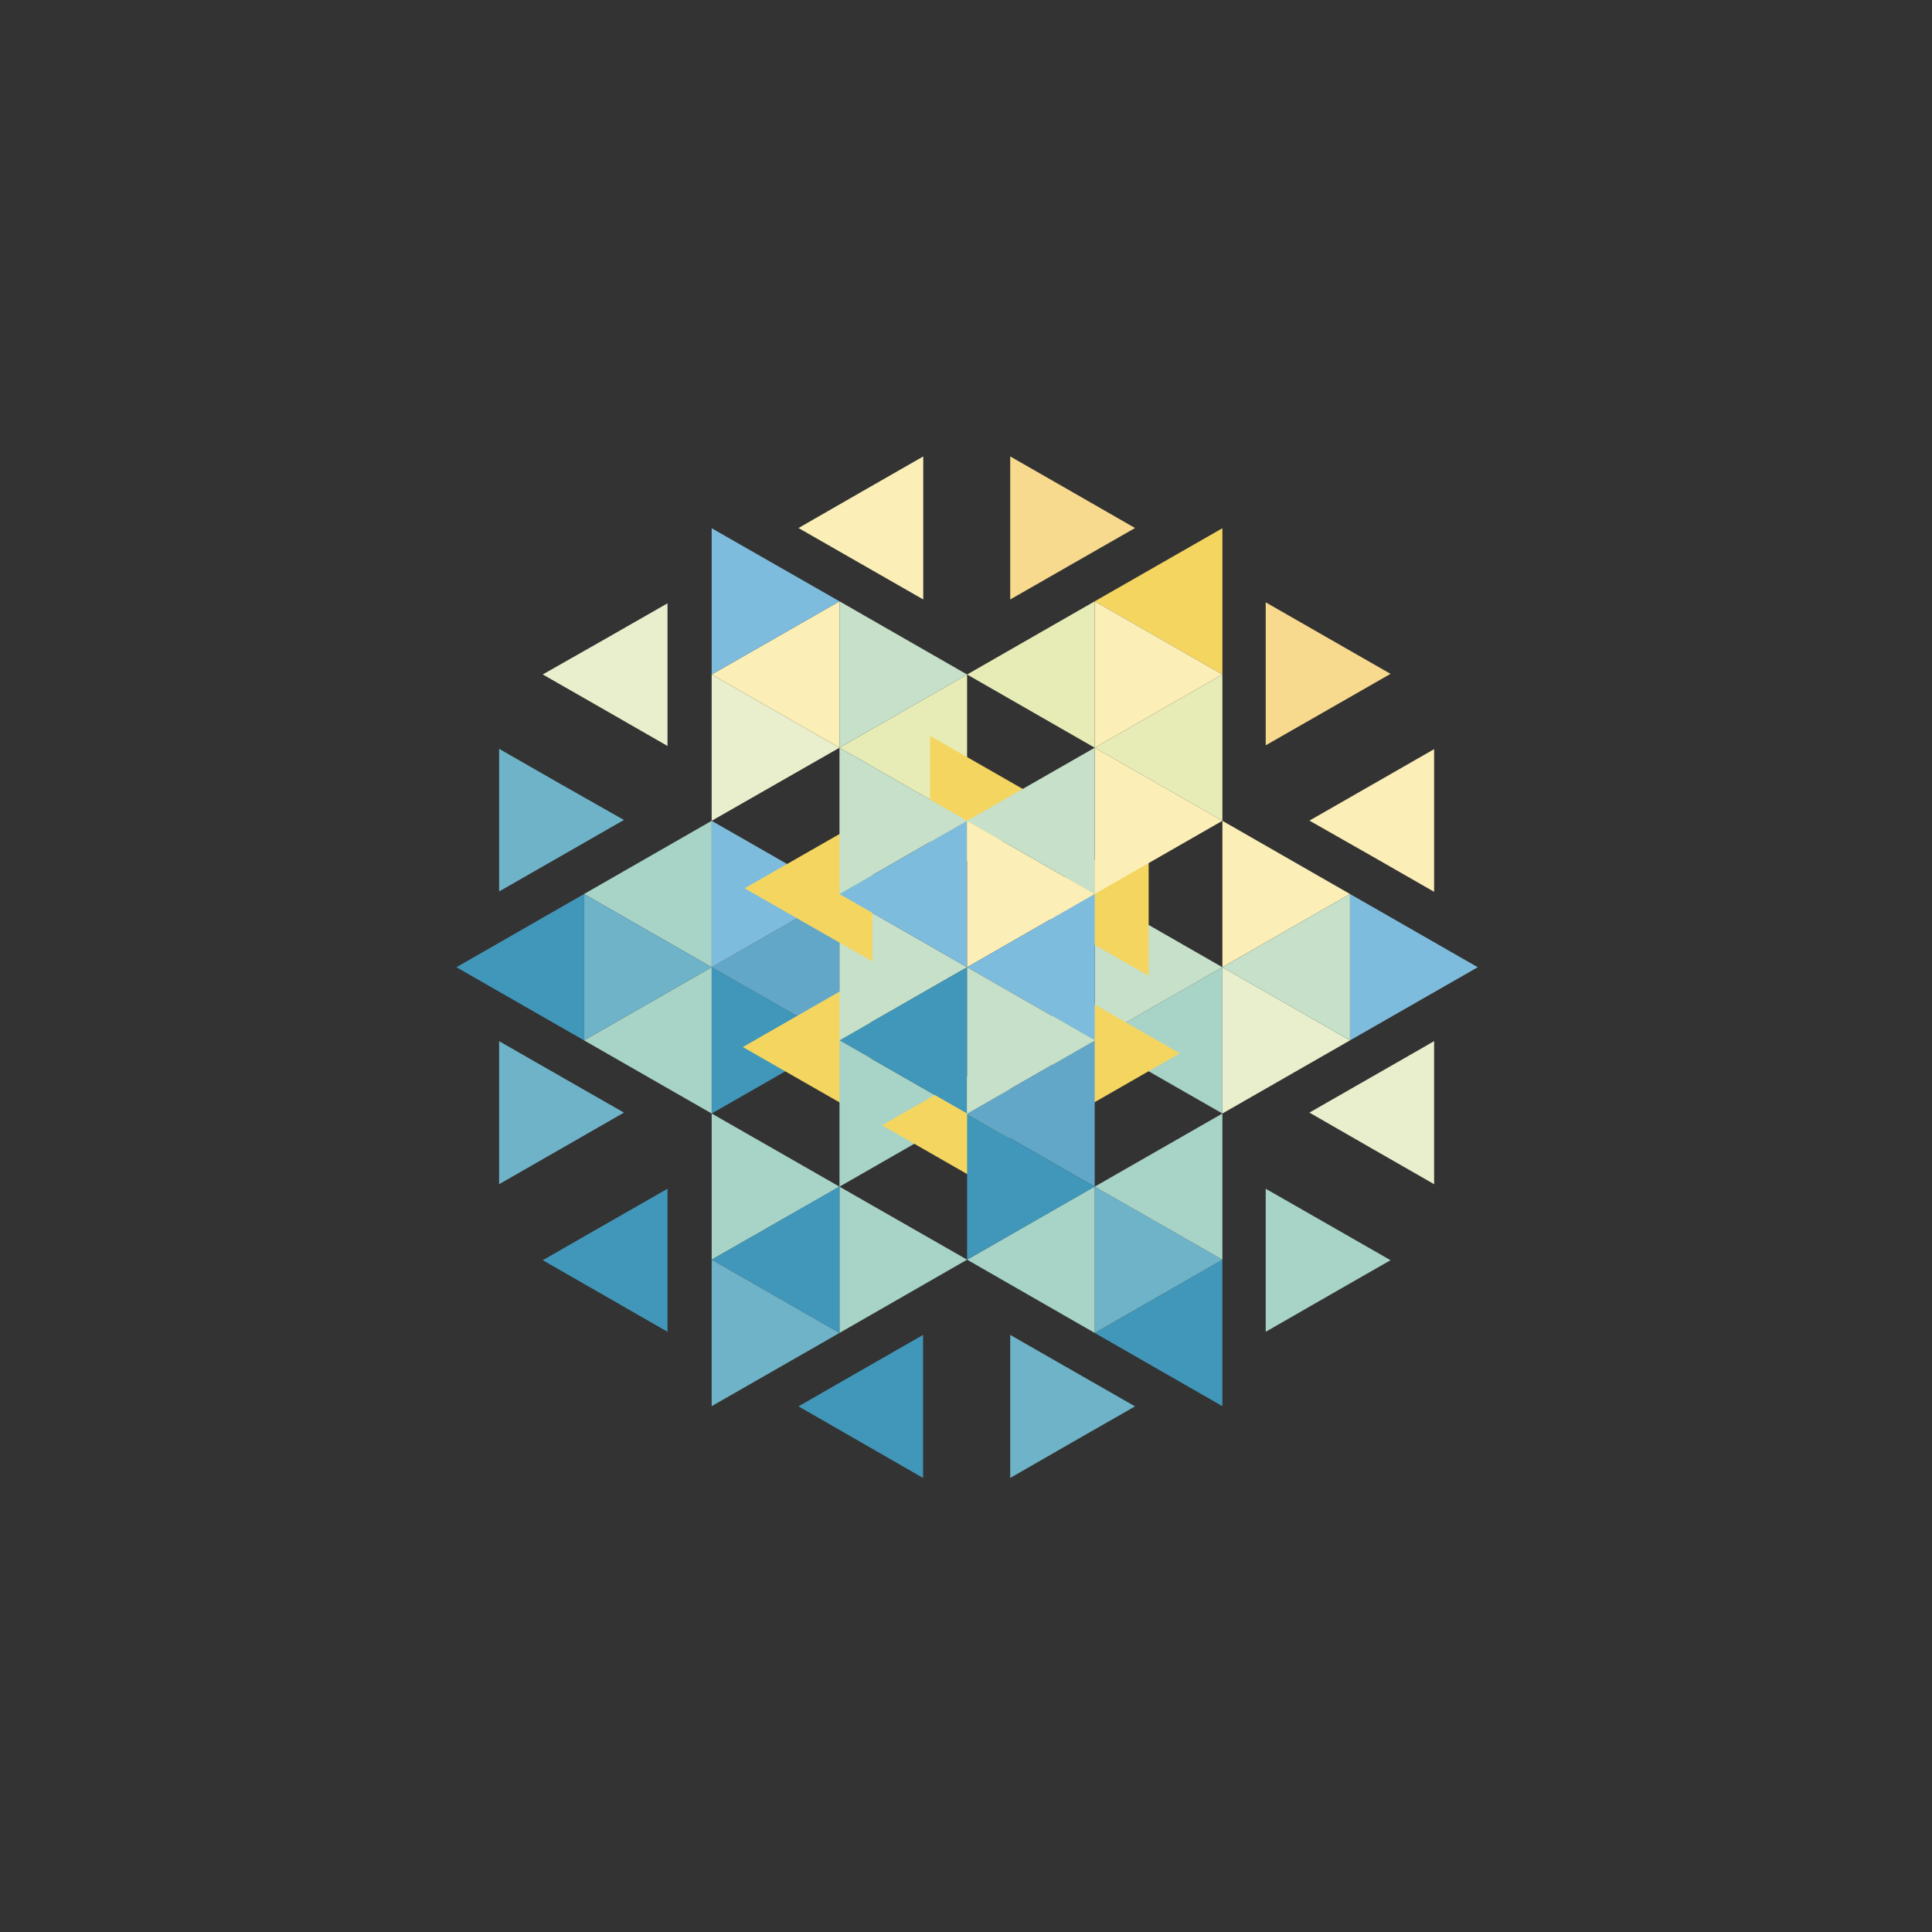 <svg xmlns="http://www.w3.org/2000/svg" preserveAspectRatio="xMidYMid meet" width="200" height="200" viewBox="0 0 800 800" fill="none"><rect x="0" y="0" width="800" height="800" fill="#333333" stroke="none"/><g id="Frame_1"><rect width="200" height="200"></rect><g id="Group_633031"><path id="Vector_734" d="M347.609 309.615L400.451 339.876V279.301L347.609 309.615Z" fill="#E7ECB7"><animate begin="indefinite" attributeName="d" dur="2000ms" fill="freeze" values="M346.668 278.615C399.510 308.876 399.510 308.876 399.510 308.876C399.510 248.301 399.510 248.301 399.510 248.301C346.668 278.615 346.668 278.615 346.668 278.615Z;M347.609 309.615C400.451 339.876 400.451 339.876 400.451 339.876C400.451 279.301 400.451 279.301 400.451 279.301C347.609 309.615 347.609 309.615 347.609 309.615Z" calcMode="spline" keyTimes="0; 1" keySplines="0.25 0.1 0.25 1"></animate><animate begin="indefinite" attributeName="fill" dur="2000ms" fill="freeze" values="#E7ECB7;#E7ECB7" calcMode="spline" keyTimes="0; 1" keySplines="0.25 0.1 0.25 1"></animate></path><path id="Vector_735" d="M294.688 400.508L347.61 370.193V430.795L294.688 400.508Z" fill="#63A7C8"><animate begin="indefinite" attributeName="d" dur="2000ms" fill="freeze" values="M293.742 369.508C346.665 339.193 346.665 339.193 346.665 339.193C346.665 399.795 346.665 399.795 346.665 399.795C293.742 369.508 293.742 369.508 293.742 369.508Z;M294.688 400.508C347.610 370.193 347.610 370.193 347.610 370.193C347.610 430.795 347.610 430.795 347.610 430.795C294.688 400.508 294.688 400.508 294.688 400.508Z" calcMode="spline" keyTimes="0; 1" keySplines="0.25 0.1 0.25 1"></animate><animate begin="indefinite" attributeName="fill" dur="2000ms" fill="freeze" values="#63A7C8;#63A7C8" calcMode="spline" keyTimes="0; 1" keySplines="0.25 0.1 0.25 1"></animate></path><path id="Vector_736" d="M347.61 430.767L294.688 461.082V400.453L347.61 430.767Z" fill="#4197B9"><animate begin="indefinite" attributeName="d" dur="2000ms" fill="freeze" values="M346.665 399.767C293.742 430.082 293.742 430.082 293.742 430.082C293.742 369.453 293.742 369.453 293.742 369.453C346.665 399.767 346.665 399.767 346.665 399.767Z;M347.610 430.767C294.688 461.082 294.688 461.082 294.688 461.082C294.688 400.453 294.688 400.453 294.688 400.453C347.610 430.767 347.610 430.767 347.610 430.767Z" calcMode="spline" keyTimes="0; 1" keySplines="0.25 0.1 0.25 1"></animate><animate begin="indefinite" attributeName="fill" dur="2000ms" fill="freeze" values="#4197B9;#4197B9" calcMode="spline" keyTimes="0; 1" keySplines="0.25 0.1 0.25 1"></animate></path><path id="Vector_737" d="M307.602 433.56L360.443 403.246V463.821L307.602 433.56Z" fill="#F4D560"><animate begin="indefinite" attributeName="d" dur="2000ms" fill="freeze" values="M306.656 402.560C359.498 372.246 359.498 372.246 359.498 372.246C359.498 432.821 359.498 432.821 359.498 432.821C306.656 402.560 306.656 402.560 306.656 402.560Z;M307.602 433.560C360.443 403.246 360.443 403.246 360.443 403.246C360.443 463.821 360.443 463.821 360.443 463.821C307.602 433.560 307.602 433.560 307.602 433.560Z" calcMode="spline" keyTimes="0; 1" keySplines="0.25 0.1 0.25 1"></animate><animate begin="indefinite" attributeName="fill" dur="2000ms" fill="freeze" values="#F4D560;#F4D560" calcMode="spline" keyTimes="0; 1" keySplines="0.25 0.1 0.25 1"></animate></path><path id="Vector_738" d="M347.61 370.19L294.688 400.505V339.876L347.61 370.19Z" fill="#7EBCDD"><animate begin="indefinite" attributeName="d" dur="2000ms" fill="freeze" values="M346.665 339.189C293.742 369.504 293.742 369.504 293.742 369.504C293.742 308.875 293.742 308.875 293.742 308.875C346.665 339.189 346.665 339.189 346.665 339.189Z;M347.610 370.190C294.688 400.505 294.688 400.505 294.688 400.505C294.688 339.876 294.688 339.876 294.688 339.876C347.610 370.190 347.610 370.190 347.610 370.190Z" calcMode="spline" keyTimes="0; 1" keySplines="0.25 0.1 0.25 1"></animate><animate begin="indefinite" attributeName="fill" dur="2000ms" fill="freeze" values="#7EBCDD;#7EBCDD" calcMode="spline" keyTimes="0; 1" keySplines="0.25 0.1 0.25 1"></animate></path><path id="Vector_739" d="M400.451 400.508L347.609 430.795V370.193L400.451 400.508Z" fill="#C6E0C9"><animate begin="indefinite" attributeName="d" dur="2000ms" fill="freeze" values="M399.510 369.508C346.668 399.795 346.668 399.795 346.668 399.795C346.668 339.193 346.668 339.193 346.668 339.193C399.510 369.508 399.510 369.508 399.510 369.508Z;M400.451 400.508C347.609 430.795 347.609 430.795 347.609 430.795C347.609 370.193 347.609 370.193 347.609 370.193C400.451 400.508 400.451 400.508 400.451 400.508Z" calcMode="spline" keyTimes="0; 1" keySplines="0.25 0.1 0.25 1"></animate><animate begin="indefinite" attributeName="fill" dur="2000ms" fill="freeze" values="#C6E0C9;#C6E0C9" calcMode="spline" keyTimes="0; 1" keySplines="0.25 0.1 0.25 1"></animate></path><path id="Vector_740" d="M438.044 335.017L385.121 365.305V304.703L438.044 335.017Z" fill="#F4D560"><animate begin="indefinite" attributeName="d" dur="2000ms" fill="freeze" values="M437.098 304.017C384.176 334.305 384.176 334.305 384.176 334.305C384.176 273.703 384.176 273.703 384.176 273.703C437.098 304.017 437.098 304.017 437.098 304.017Z;M438.044 335.017C385.121 365.305 385.121 365.305 385.121 365.305C385.121 304.703 385.121 304.703 385.121 304.703C438.044 335.017 438.044 335.017 438.044 335.017Z" calcMode="spline" keyTimes="0; 1" keySplines="0.25 0.1 0.25 1"></animate><animate begin="indefinite" attributeName="fill" dur="2000ms" fill="freeze" values="#F4D560;#F4D560" calcMode="spline" keyTimes="0; 1" keySplines="0.25 0.1 0.25 1"></animate></path><path id="Vector_741" d="M400.451 521.605L347.609 551.946V491.371L400.451 521.605Z" fill="#A8D3C7"><animate begin="indefinite" attributeName="d" dur="2000ms" fill="freeze" values="M375.842 521.314C323.000 551.655 323.000 551.655 323.000 551.655C323.000 491.080 323.000 491.080 323.000 491.080C375.842 521.314 375.842 521.314 375.842 521.314Z;M400.451 521.605C347.609 551.946 347.609 551.946 347.609 551.946C347.609 491.371 347.609 491.371 347.609 491.371C400.451 521.605 400.451 521.605 400.451 521.605Z" calcMode="spline" keyTimes="0; 1" keySplines="0.25 0.1 0.25 1"></animate><animate begin="indefinite" attributeName="fill" dur="2000ms" fill="freeze" values="#A8D3C7;#A8D3C7" calcMode="spline" keyTimes="0; 1" keySplines="0.25 0.1 0.25 1"></animate></path><path id="Vector_742" d="M241.844 430.795L294.686 461.083V400.508L241.844 430.795Z" fill="#A8D3C7"><animate begin="indefinite" attributeName="d" dur="2000ms" fill="freeze" values="M240.898 399.795C293.740 430.083 293.740 430.083 293.740 430.083C293.740 369.508 293.740 369.508 293.740 369.508C240.898 399.795 240.898 399.795 240.898 399.795Z;M241.844 430.795C294.686 461.083 294.686 461.083 294.686 461.083C294.686 400.508 294.686 400.508 294.686 400.508C241.844 430.795 241.844 430.795 241.844 430.795Z" calcMode="spline" keyTimes="0; 1" keySplines="0.25 0.1 0.25 1"></animate><animate begin="indefinite" attributeName="fill" dur="2000ms" fill="freeze" values="#A8D3C7;#A8D3C7" calcMode="spline" keyTimes="0; 1" keySplines="0.25 0.1 0.25 1"></animate></path><path id="Vector_743" d="M559.01 370.19L506.168 400.505V339.876L559.01 370.19Z" fill="#FBEEB6"><animate begin="indefinite" attributeName="d" dur="2000ms" fill="freeze" values="M558.065 339.189C505.223 369.504 505.223 369.504 505.223 369.504C505.223 308.875 505.223 308.875 505.223 308.875C558.065 339.189 558.065 339.189 558.065 339.189Z;M559.010 370.190C506.168 400.505 506.168 400.505 506.168 400.505C506.168 339.876 506.168 339.876 506.168 339.876C559.010 370.190 559.010 370.190 559.010 370.190Z" calcMode="spline" keyTimes="0; 1" keySplines="0.25 0.1 0.25 1"></animate><animate begin="indefinite" attributeName="fill" dur="2000ms" fill="freeze" values="#FBEEB6;#FBEEB6" calcMode="spline" keyTimes="0; 1" keySplines="0.25 0.1 0.25 1"></animate></path><path id="Vector_744" d="M347.61 309.615L294.688 339.876V279.301L347.61 309.615Z" fill="#E9EFCC"><animate begin="indefinite" attributeName="d" dur="2000ms" fill="freeze" values="M346.665 278.615C293.742 308.876 293.742 308.876 293.742 308.876C293.742 248.301 293.742 248.301 293.742 248.301C346.665 278.615 346.665 278.615 346.665 278.615Z;M347.610 309.615C294.688 339.876 294.688 339.876 294.688 339.876C294.688 279.301 294.688 279.301 294.688 279.301C347.610 309.615 347.610 309.615 347.610 309.615Z" calcMode="spline" keyTimes="0; 1" keySplines="0.25 0.1 0.25 1"></animate><animate begin="indefinite" attributeName="fill" dur="2000ms" fill="freeze" values="#E9EFCC;#E9EFCC" calcMode="spline" keyTimes="0; 1" keySplines="0.25 0.1 0.25 1"></animate></path><path id="Vector_745" d="M308.328 367.826L361.224 337.565V398.087L308.328 367.826Z" fill="#F4D560"><animate begin="indefinite" attributeName="d" dur="2000ms" fill="freeze" values="M307.383 336.827C360.278 306.566 360.278 306.566 360.278 306.566C360.278 367.088 360.278 367.088 360.278 367.088C307.383 336.827 307.383 336.827 307.383 336.827Z;M308.328 367.826C361.224 337.565 361.224 337.565 361.224 337.565C361.224 398.087 361.224 398.087 361.224 398.087C308.328 367.826 308.328 367.826 308.328 367.826Z" calcMode="spline" keyTimes="0; 1" keySplines="0.25 0.1 0.25 1"></animate><animate begin="indefinite" attributeName="fill" dur="2000ms" fill="freeze" values="#F4D560;#F4D560" calcMode="spline" keyTimes="0; 1" keySplines="0.25 0.1 0.25 1"></animate></path><path id="Vector_746" d="M189 400.508L241.842 370.193V430.795L189 400.508Z" fill="#4197B9"><animate begin="indefinite" attributeName="d" dur="2000ms" fill="freeze" values="M188.055 369.508C240.897 339.193 240.897 339.193 240.897 339.193C240.897 399.795 240.897 399.795 240.897 399.795C188.055 369.508 188.055 369.508 188.055 369.508Z;M189.000 400.508C241.842 370.193 241.842 370.193 241.842 370.193C241.842 430.795 241.842 430.795 241.842 430.795C189.000 400.508 189.000 400.508 189.000 400.508Z" calcMode="spline" keyTimes="0; 1" keySplines="0.25 0.1 0.25 1"></animate><animate begin="indefinite" attributeName="fill" dur="2000ms" fill="freeze" values="#4197B9;#4197B9" calcMode="spline" keyTimes="0; 1" keySplines="0.25 0.1 0.25 1"></animate></path><path id="Vector_747" d="M400.451 461.085L347.609 491.373V430.798L400.451 461.085Z" fill="#A8D3C7"><animate begin="indefinite" attributeName="d" dur="2000ms" fill="freeze" values="M399.510 430.084C346.668 460.372 346.668 460.372 346.668 460.372C346.668 399.797 346.668 399.797 346.668 399.797C399.510 430.084 399.510 430.084 399.510 430.084Z;M400.451 461.085C347.609 491.373 347.609 491.373 347.609 491.373C347.609 430.798 347.609 430.798 347.609 430.798C400.451 461.085 400.451 461.085 400.451 461.085Z" calcMode="spline" keyTimes="0; 1" keySplines="0.25 0.1 0.25 1"></animate><animate begin="indefinite" attributeName="fill" dur="2000ms" fill="freeze" values="#A8D3C7;#A8D3C7" calcMode="spline" keyTimes="0; 1" keySplines="0.25 0.1 0.25 1"></animate></path><path id="Vector_748" d="M258.355 460.707L232.498 445.912L206.668 431.117V490.35L232.498 475.555L258.355 460.707Z" fill="#6EB3C8"><animate begin="indefinite" attributeName="d" dur="2000ms" fill="freeze" values="M174.687 451.589C148.830 436.795 148.830 436.795 148.830 436.795C123.000 422.000 123.000 422.000 123.000 422.000C123.000 481.232 123.000 481.232 123.000 481.232C148.830 466.438 148.830 466.438 148.830 466.438C174.687 451.589 174.687 451.589 174.687 451.589Z;M258.355 460.707C232.498 445.912 232.498 445.912 232.498 445.912C206.668 431.117 206.668 431.117 206.668 431.117C206.668 490.350 206.668 490.350 206.668 490.350C232.498 475.555 232.498 475.555 232.498 475.555C258.355 460.707 258.355 460.707 258.355 460.707Z" calcMode="spline" keyTimes="0; 1" keySplines="0.25 0.1 0.25 1"></animate><animate begin="indefinite" attributeName="fill" dur="2000ms" fill="freeze" values="#6EB3C8;#6EB3C8" calcMode="spline" keyTimes="0; 1" keySplines="0.25 0.1 0.25 1"></animate></path><path id="Vector_749" d="M250.542 536.618L276.399 551.467V492.234L250.542 507.029L224.738 521.824L250.542 536.618Z" fill="#4197B9"><animate begin="indefinite" attributeName="d" dur="2000ms" fill="freeze" values="M173.803 525.384C199.661 540.232 199.661 540.232 199.661 540.232C199.661 481.000 199.661 481.000 199.661 481.000C173.803 495.795 173.803 495.795 173.803 495.795C148.000 510.589 148.000 510.589 148.000 510.589C173.803 525.384 173.803 525.384 173.803 525.384Z;M250.542 536.618C276.399 551.467 276.399 551.467 276.399 551.467C276.399 492.234 276.399 492.234 276.399 492.234C250.542 507.029 250.542 507.029 250.542 507.029C224.738 521.824 224.738 521.824 224.738 521.824C250.542 536.618 250.542 536.618 250.542 536.618Z" calcMode="spline" keyTimes="0; 1" keySplines="0.25 0.1 0.25 1"></animate><animate begin="indefinite" attributeName="fill" dur="2000ms" fill="freeze" values="#4197B9;#4197B9" calcMode="spline" keyTimes="0; 1" keySplines="0.25 0.1 0.25 1"></animate></path><path id="Vector_750" d="M241.844 370.19L294.686 400.505V339.876L241.844 370.19Z" fill="#A8D3C7"><animate begin="indefinite" attributeName="d" dur="2000ms" fill="freeze" values="M240.898 339.189C293.740 369.504 293.740 369.504 293.740 369.504C293.740 308.875 293.740 308.875 293.740 308.875C240.898 339.189 240.898 339.189 240.898 339.189Z;M241.844 370.190C294.686 400.505 294.686 400.505 294.686 400.505C294.686 339.876 294.686 339.876 294.686 339.876C241.844 370.190 241.844 370.190 241.844 370.190Z" calcMode="spline" keyTimes="0; 1" keySplines="0.25 0.1 0.25 1"></animate><animate begin="indefinite" attributeName="fill" dur="2000ms" fill="freeze" values="#A8D3C7;#A8D3C7" calcMode="spline" keyTimes="0; 1" keySplines="0.25 0.1 0.25 1"></animate></path><path id="Vector_751" d="M294.688 279.299L347.61 248.984V309.613L294.688 279.299Z" fill="#FBEEB6"><animate begin="indefinite" attributeName="d" dur="2000ms" fill="freeze" values="M293.742 248.299C346.665 217.984 346.665 217.984 346.665 217.984C346.665 278.613 346.665 278.613 346.665 278.613C293.742 248.299 293.742 248.299 293.742 248.299Z;M294.688 279.299C347.610 248.984 347.610 248.984 347.610 248.984C347.610 309.613 347.610 309.613 347.610 309.613C294.688 279.299 294.688 279.299 294.688 279.299Z" calcMode="spline" keyTimes="0; 1" keySplines="0.25 0.1 0.25 1"></animate><animate begin="indefinite" attributeName="fill" dur="2000ms" fill="freeze" values="#FBEEB6;#FBEEB6" calcMode="spline" keyTimes="0; 1" keySplines="0.25 0.1 0.25 1"></animate></path><path id="Vector_752" d="M347.61 248.989L294.688 279.303V218.729L347.61 248.989Z" fill="#7EBCDD"><animate begin="indefinite" attributeName="d" dur="2000ms" fill="freeze" values="M346.665 217.989C293.742 248.303 293.742 248.303 293.742 248.303C293.742 187.729 293.742 187.729 293.742 187.729C346.665 217.989 346.665 217.989 346.665 217.989Z;M347.610 248.989C294.688 279.303 294.688 279.303 294.688 279.303C294.688 218.729 294.688 218.729 294.688 218.729C347.610 248.989 347.610 248.989 347.610 248.989Z" calcMode="spline" keyTimes="0; 1" keySplines="0.25 0.1 0.25 1"></animate><animate begin="indefinite" attributeName="fill" dur="2000ms" fill="freeze" values="#7EBCDD;#7EBCDD" calcMode="spline" keyTimes="0; 1" keySplines="0.25 0.1 0.25 1"></animate></path><path id="Vector_753" d="M453.297 551.951L506.166 582.265V521.609L453.297 551.951Z" fill="#4197B9"><animate begin="indefinite" attributeName="d" dur="2000ms" fill="freeze" values="M499.922 602.341C552.791 632.655 552.791 632.655 552.791 632.655C552.791 572.000 552.791 572.000 552.791 572.000C499.922 602.341 499.922 602.341 499.922 602.341Z;M453.297 551.951C506.166 582.265 506.166 582.265 506.166 582.265C506.166 521.609 506.166 521.609 506.166 521.609C453.297 551.951 453.297 551.951 453.297 551.951Z" calcMode="spline" keyTimes="0; 1" keySplines="0.25 0.1 0.25 1"></animate><animate begin="indefinite" attributeName="fill" dur="2000ms" fill="freeze" values="#4197B9;#4197B9" calcMode="spline" keyTimes="0; 1" keySplines="0.25 0.1 0.25 1"></animate></path><path id="Vector_754" d="M506.166 521.605L453.297 551.946V491.371L506.166 521.605Z" fill="#6EB3C8"><animate begin="indefinite" attributeName="d" dur="2000ms" fill="freeze" values="M552.791 546.314C499.922 576.655 499.922 576.655 499.922 576.655C499.922 516.080 499.922 516.080 499.922 516.080C552.791 546.314 552.791 546.314 552.791 546.314Z;M506.166 521.605C453.297 551.946 453.297 551.946 453.297 551.946C453.297 491.371 453.297 491.371 453.297 491.371C506.166 521.605 506.166 521.605 506.166 521.605Z" calcMode="spline" keyTimes="0; 1" keySplines="0.25 0.1 0.25 1"></animate><animate begin="indefinite" attributeName="fill" dur="2000ms" fill="freeze" values="#6EB3C8;#6EB3C8" calcMode="spline" keyTimes="0; 1" keySplines="0.25 0.1 0.25 1"></animate></path><path id="Vector_755" d="M400.453 521.605L453.295 491.291V551.946L400.453 521.605Z" fill="#A8D3C7"><animate begin="indefinite" attributeName="d" dur="2000ms" fill="freeze" values="M425.844 521.314C478.686 491.000 478.686 491.000 478.686 491.000C478.686 551.655 478.686 551.655 478.686 551.655C425.844 521.314 425.844 521.314 425.844 521.314Z;M400.453 521.605C453.295 491.291 453.295 491.291 453.295 491.291C453.295 551.946 453.295 551.946 453.295 551.946C400.453 521.605 400.453 521.605 400.453 521.605Z" calcMode="spline" keyTimes="0; 1" keySplines="0.25 0.1 0.25 1"></animate><animate begin="indefinite" attributeName="fill" dur="2000ms" fill="freeze" values="#A8D3C7;#A8D3C7" calcMode="spline" keyTimes="0; 1" keySplines="0.25 0.1 0.25 1"></animate></path><path id="Vector_756" d="M453.297 491.37L506.166 521.604V461.083L453.297 491.37Z" fill="#A8D3C7"><animate begin="indefinite" attributeName="d" dur="2000ms" fill="freeze" values="M499.922 460.371C552.791 490.605 552.791 490.605 552.791 490.605C552.791 430.084 552.791 430.084 552.791 430.084C499.922 460.371 499.922 460.371 499.922 460.371Z;M453.297 491.370C506.166 521.604 506.166 521.604 506.166 521.604C506.166 461.083 506.166 461.083 506.166 461.083C453.297 491.370 453.297 491.370 453.297 491.370Z" calcMode="spline" keyTimes="0; 1" keySplines="0.25 0.1 0.25 1"></animate><animate begin="indefinite" attributeName="fill" dur="2000ms" fill="freeze" values="#A8D3C7;#A8D3C7" calcMode="spline" keyTimes="0; 1" keySplines="0.25 0.1 0.25 1"></animate></path><path id="Vector_757" d="M453.297 430.795L506.166 461.083V400.508L453.297 430.795Z" fill="#A8D3C7"><animate begin="indefinite" attributeName="d" dur="2000ms" fill="freeze" values="M452.352 399.795C505.220 430.083 505.220 430.083 505.220 430.083C505.220 369.508 505.220 369.508 505.220 369.508C452.352 399.795 452.352 399.795 452.352 399.795Z;M453.297 430.795C506.166 461.083 506.166 461.083 506.166 461.083C506.166 400.508 506.166 400.508 506.166 400.508C453.297 430.795 453.297 430.795 453.297 430.795Z" calcMode="spline" keyTimes="0; 1" keySplines="0.25 0.1 0.25 1"></animate><animate begin="indefinite" attributeName="fill" dur="2000ms" fill="freeze" values="#A8D3C7;#A8D3C7" calcMode="spline" keyTimes="0; 1" keySplines="0.25 0.1 0.25 1"></animate></path><path id="Vector_758" d="M506.166 400.508L453.297 430.795V370.193L506.166 400.508Z" fill="#C6E0C9"><animate begin="indefinite" attributeName="d" dur="2000ms" fill="freeze" values="M505.220 369.508C452.352 399.795 452.352 399.795 452.352 399.795C452.352 339.193 452.352 339.193 452.352 339.193C505.220 369.508 505.220 369.508 505.220 369.508Z;M506.166 400.508C453.297 430.795 453.297 430.795 453.297 430.795C453.297 370.193 453.297 370.193 453.297 370.193C506.166 400.508 506.166 400.508 506.166 400.508Z" calcMode="spline" keyTimes="0; 1" keySplines="0.25 0.1 0.25 1"></animate><animate begin="indefinite" attributeName="fill" dur="2000ms" fill="freeze" values="#C6E0C9;#C6E0C9" calcMode="spline" keyTimes="0; 1" keySplines="0.25 0.1 0.25 1"></animate></path><path id="Vector_759" d="M453.297 309.615L506.166 339.876V279.301L453.297 309.615Z" fill="#E7ECB7"><animate begin="indefinite" attributeName="d" dur="2000ms" fill="freeze" values="M452.352 278.615C505.220 308.876 505.220 308.876 505.220 308.876C505.220 248.301 505.220 248.301 505.220 248.301C452.352 278.615 452.352 278.615 452.352 278.615Z;M453.297 309.615C506.166 339.876 506.166 339.876 506.166 339.876C506.166 279.301 506.166 279.301 506.166 279.301C453.297 309.615 453.297 309.615 453.297 309.615Z" calcMode="spline" keyTimes="0; 1" keySplines="0.25 0.1 0.25 1"></animate><animate begin="indefinite" attributeName="fill" dur="2000ms" fill="freeze" values="#E7ECB7;#E7ECB7" calcMode="spline" keyTimes="0; 1" keySplines="0.25 0.1 0.25 1"></animate></path><path id="Vector_760" d="M453.297 248.989L506.166 279.303V218.729L453.297 248.989Z" fill="#F4D560"><animate begin="indefinite" attributeName="d" dur="2000ms" fill="freeze" values="M452.352 217.989C505.220 248.303 505.220 248.303 505.220 248.303C505.220 187.729 505.220 187.729 505.220 187.729C452.352 217.989 452.352 217.989 452.352 217.989Z;M453.297 248.989C506.166 279.303 506.166 279.303 506.166 279.303C506.166 218.729 506.166 218.729 506.166 218.729C453.297 248.989 453.297 248.989 453.297 248.989Z" calcMode="spline" keyTimes="0; 1" keySplines="0.25 0.1 0.25 1"></animate><animate begin="indefinite" attributeName="fill" dur="2000ms" fill="freeze" values="#F4D560;#F4D560" calcMode="spline" keyTimes="0; 1" keySplines="0.25 0.1 0.25 1"></animate></path><path id="Vector_761" d="M559.01 430.795L506.168 461.083V400.508L559.01 430.795Z" fill="#E9EFCC"><animate begin="indefinite" attributeName="d" dur="2000ms" fill="freeze" values="M558.065 399.795C505.223 430.083 505.223 430.083 505.223 430.083C505.223 369.508 505.223 369.508 505.223 369.508C558.065 399.795 558.065 399.795 558.065 399.795Z;M559.010 430.795C506.168 461.083 506.168 461.083 506.168 461.083C506.168 400.508 506.168 400.508 506.168 400.508C559.010 430.795 559.010 430.795 559.010 430.795Z" calcMode="spline" keyTimes="0; 1" keySplines="0.25 0.1 0.25 1"></animate><animate begin="indefinite" attributeName="fill" dur="2000ms" fill="freeze" values="#E9EFCC;#E9EFCC" calcMode="spline" keyTimes="0; 1" keySplines="0.25 0.1 0.25 1"></animate></path><path id="Vector_762" d="M611.907 400.508L559.012 430.795V370.193L611.907 400.508Z" fill="#7EBCDD"><animate begin="indefinite" attributeName="d" dur="2000ms" fill="freeze" values="M610.962 369.508C558.066 399.795 558.066 399.795 558.066 399.795C558.066 339.193 558.066 339.193 558.066 339.193C610.962 369.508 610.962 369.508 610.962 369.508Z;M611.907 400.508C559.012 430.795 559.012 430.795 559.012 430.795C559.012 370.193 559.012 370.193 559.012 370.193C611.907 400.508 611.907 400.508 611.907 400.508Z" calcMode="spline" keyTimes="0; 1" keySplines="0.25 0.1 0.25 1"></animate><animate begin="indefinite" attributeName="fill" dur="2000ms" fill="freeze" values="#7EBCDD;#7EBCDD" calcMode="spline" keyTimes="0; 1" keySplines="0.25 0.1 0.25 1"></animate></path><path id="Vector_763" d="M549.963 264.236L524.105 249.414V308.62L549.963 293.825L575.793 279.03L549.963 264.236Z" fill="#F7DA8E"><animate begin="indefinite" attributeName="d" dur="2000ms" fill="freeze" values="M549.017 233.236C523.160 218.414 523.160 218.414 523.160 218.414C523.160 277.620 523.160 277.620 523.160 277.620C549.017 262.825 549.017 262.825 549.017 262.825C574.848 248.030 574.848 248.030 574.848 248.030C549.017 233.236 549.017 233.236 549.017 233.236Z;M549.963 264.236C524.105 249.414 524.105 249.414 524.105 249.414C524.105 308.620 524.105 308.620 524.105 308.620C549.963 293.825 549.963 293.825 549.963 293.825C575.793 279.030 575.793 279.030 575.793 279.030C549.963 264.236 549.963 264.236 549.963 264.236Z" calcMode="spline" keyTimes="0; 1" keySplines="0.25 0.1 0.25 1"></animate><animate begin="indefinite" attributeName="fill" dur="2000ms" fill="freeze" values="#F7DA8E;#F7DA8E" calcMode="spline" keyTimes="0; 1" keySplines="0.25 0.1 0.25 1"></animate></path><path id="Vector_764" d="M444.139 203.795L418.309 189V248.232L444.139 233.438L469.996 218.643L444.139 203.795Z" fill="#F7DA8E"><animate begin="indefinite" attributeName="d" dur="2000ms" fill="freeze" values="M443.194 172.795C417.363 158.000 417.363 158.000 417.363 158.000C417.363 217.232 417.363 217.232 417.363 217.232C443.194 202.438 443.194 202.438 443.194 202.438C469.051 187.643 469.051 187.643 469.051 187.643C443.194 172.795 443.194 172.795 443.194 172.795Z;M444.139 203.795C418.309 189.000 418.309 189.000 418.309 189.000C418.309 248.232 418.309 248.232 418.309 248.232C444.139 233.438 444.139 233.438 444.139 233.438C469.996 218.643 469.996 218.643 469.996 218.643C444.139 203.795 444.139 203.795 444.139 203.795Z" calcMode="spline" keyTimes="0; 1" keySplines="0.25 0.1 0.25 1"></animate><animate begin="indefinite" attributeName="fill" dur="2000ms" fill="freeze" values="#F7DA8E;#F7DA8E" calcMode="spline" keyTimes="0; 1" keySplines="0.25 0.1 0.25 1"></animate></path><path id="Vector_765" d="M469.996 582.346L444.139 567.551L418.309 552.757V611.989L444.139 597.141L469.996 582.346Z" fill="#6EB3C8"><animate begin="indefinite" attributeName="d" dur="2000ms" fill="freeze" values="M476.265 612.589C450.408 597.795 450.408 597.795 450.408 597.795C424.578 583.000 424.578 583.000 424.578 583.000C424.578 642.232 424.578 642.232 424.578 642.232C450.408 627.384 450.408 627.384 450.408 627.384C476.265 612.589 476.265 612.589 476.265 612.589Z;M469.996 582.346C444.139 567.551 444.139 567.551 444.139 567.551C418.309 552.757 418.309 552.757 418.309 552.757C418.309 611.989 418.309 611.989 418.309 611.989C444.139 597.141 444.139 597.141 444.139 597.141C469.996 582.346 469.996 582.346 469.996 582.346Z" calcMode="spline" keyTimes="0; 1" keySplines="0.25 0.1 0.25 1"></animate><animate begin="indefinite" attributeName="fill" dur="2000ms" fill="freeze" values="#6EB3C8;#6EB3C8" calcMode="spline" keyTimes="0; 1" keySplines="0.25 0.1 0.25 1"></animate></path><path id="Vector_766" d="M232.498 324.866L206.668 310.071V369.143L232.498 354.348L258.355 339.526L232.498 324.866Z" fill="#6EB3C8"><animate begin="indefinite" attributeName="d" dur="2000ms" fill="freeze" values="M231.553 293.865C205.723 279.070 205.723 279.070 205.723 279.070C205.723 338.142 205.723 338.142 205.723 338.142C231.553 323.347 231.553 323.347 231.553 323.347C257.410 308.525 257.410 308.525 257.410 308.525C231.553 293.865 231.553 293.865 231.553 293.865Z;M232.498 324.866C206.668 310.071 206.668 310.071 206.668 310.071C206.668 369.143 206.668 369.143 206.668 369.143C232.498 354.348 232.498 354.348 232.498 354.348C258.355 339.526 258.355 339.526 258.355 339.526C232.498 324.866 232.498 324.866 232.498 324.866Z" calcMode="spline" keyTimes="0; 1" keySplines="0.25 0.1 0.25 1"></animate><animate begin="indefinite" attributeName="fill" dur="2000ms" fill="freeze" values="#6EB3C8;#6EB3C8" calcMode="spline" keyTimes="0; 1" keySplines="0.25 0.1 0.25 1"></animate></path><path id="Vector_767" d="M549.963 507.029L524.105 492.234V551.467L549.963 536.618L575.793 521.824L549.963 507.029Z" fill="#A8D3C7"><animate begin="indefinite" attributeName="d" dur="2000ms" fill="freeze" values="M625.517 495.795C599.660 481.000 599.660 481.000 599.660 481.000C599.660 540.232 599.660 540.232 599.660 540.232C625.517 525.384 625.517 525.384 625.517 525.384C651.348 510.589 651.348 510.589 651.348 510.589C625.517 495.795 625.517 495.795 625.517 495.795Z;M549.963 507.029C524.105 492.234 524.105 492.234 524.105 492.234C524.105 551.467 524.105 551.467 524.105 551.467C549.963 536.618 549.963 536.618 549.963 536.618C575.793 521.824 575.793 521.824 575.793 521.824C549.963 507.029 549.963 507.029 549.963 507.029Z" calcMode="spline" keyTimes="0; 1" keySplines="0.25 0.1 0.25 1"></animate><animate begin="indefinite" attributeName="fill" dur="2000ms" fill="freeze" values="#A8D3C7;#A8D3C7" calcMode="spline" keyTimes="0; 1" keySplines="0.25 0.1 0.25 1"></animate></path><path id="Vector_768" d="M224.738 279.272L250.542 294.04L276.399 308.889V249.817L250.542 264.612L224.738 279.272Z" fill="#E9EFCC"><animate begin="indefinite" attributeName="d" dur="2000ms" fill="freeze" values="M223.793 248.271C249.596 263.039 249.596 263.039 249.596 263.039C275.453 277.888 275.453 277.888 275.453 277.888C275.453 218.816 275.453 218.816 275.453 218.816C249.596 233.611 249.596 233.611 249.596 233.611C223.793 248.271 223.793 248.271 223.793 248.271Z;M224.738 279.272C250.542 294.040 250.542 294.040 250.542 294.040C276.399 308.889 276.399 308.889 276.399 308.889C276.399 249.817 276.399 249.817 276.399 249.817C250.542 264.612 250.542 264.612 250.542 264.612C224.738 279.272 224.738 279.272 224.738 279.272Z" calcMode="spline" keyTimes="0; 1" keySplines="0.25 0.1 0.25 1"></animate><animate begin="indefinite" attributeName="fill" dur="2000ms" fill="freeze" values="#E9EFCC;#E9EFCC" calcMode="spline" keyTimes="0; 1" keySplines="0.25 0.1 0.25 1"></animate></path><path id="Vector_769" d="M330.641 218.643L356.471 233.438L382.301 248.232V189L356.471 203.795L330.641 218.643Z" fill="#FBEEB6"><animate begin="indefinite" attributeName="d" dur="2000ms" fill="freeze" values="M329.695 187.643C355.526 202.438 355.526 202.438 355.526 202.438C381.356 217.232 381.356 217.232 381.356 217.232C381.356 158.000 381.356 158.000 381.356 158.000C355.526 172.795 355.526 172.795 355.526 172.795C329.695 187.643 329.695 187.643 329.695 187.643Z;M330.641 218.643C356.471 233.438 356.471 233.438 356.471 233.438C382.301 248.232 382.301 248.232 382.301 248.232C382.301 189.000 382.301 189.000 382.301 189.000C356.471 203.795 356.471 203.795 356.471 203.795C330.641 218.643 330.641 218.643 330.641 218.643Z" calcMode="spline" keyTimes="0; 1" keySplines="0.25 0.1 0.25 1"></animate><animate begin="indefinite" attributeName="fill" dur="2000ms" fill="freeze" values="#FBEEB6;#FBEEB6" calcMode="spline" keyTimes="0; 1" keySplines="0.25 0.1 0.25 1"></animate></path><path id="Vector_770" d="M356.39 597.141L382.221 611.989V552.757L356.39 567.551L330.641 582.346L356.39 597.141Z" fill="#4197B9"><animate begin="indefinite" attributeName="d" dur="2000ms" fill="freeze" values="M348.750 627.384C374.580 642.232 374.580 642.232 374.580 642.232C374.580 583.000 374.580 583.000 374.580 583.000C348.750 597.795 348.750 597.795 348.750 597.795C323.000 612.589 323.000 612.589 323.000 612.589C348.750 627.384 348.750 627.384 348.750 627.384Z;M356.390 597.141C382.221 611.989 382.221 611.989 382.221 611.989C382.221 552.757 382.221 552.757 382.221 552.757C356.390 567.551 356.390 567.551 356.390 567.551C330.641 582.346 330.641 582.346 330.641 582.346C356.390 597.141 356.390 597.141 356.390 597.141Z" calcMode="spline" keyTimes="0; 1" keySplines="0.25 0.1 0.25 1"></animate><animate begin="indefinite" attributeName="fill" dur="2000ms" fill="freeze" values="#4197B9;#4197B9" calcMode="spline" keyTimes="0; 1" keySplines="0.25 0.1 0.25 1"></animate></path><path id="Vector_771" d="M568.033 354.486L593.837 369.28V310.209L568.033 325.004L542.203 339.798L568.033 354.486Z" fill="#FBEEB6"><animate begin="indefinite" attributeName="d" dur="2000ms" fill="freeze" values="M567.088 323.486C592.891 338.280 592.891 338.280 592.891 338.280C592.891 279.209 592.891 279.209 592.891 279.209C567.088 294.004 567.088 294.004 567.088 294.004C541.258 308.798 541.258 308.798 541.258 308.798C567.088 323.486 567.088 323.486 567.088 323.486Z;M568.033 354.486C593.837 369.280 593.837 369.280 593.837 369.280C593.837 310.209 593.837 310.209 593.837 310.209C568.033 325.004 568.033 325.004 568.033 325.004C542.203 339.798 542.203 339.798 542.203 339.798C568.033 354.486 568.033 354.486 568.033 354.486Z" calcMode="spline" keyTimes="0; 1" keySplines="0.25 0.1 0.25 1"></animate><animate begin="indefinite" attributeName="fill" dur="2000ms" fill="freeze" values="#FBEEB6;#FBEEB6" calcMode="spline" keyTimes="0; 1" keySplines="0.25 0.1 0.25 1"></animate></path><path id="Vector_772" d="M568.033 475.555L593.837 490.35V431.117L568.033 445.912L542.203 460.707L568.033 475.555Z" fill="#E9EFCC"><animate begin="indefinite" attributeName="d" dur="2000ms" fill="freeze" values="M650.518 466.438C676.321 481.232 676.321 481.232 676.321 481.232C676.321 422.000 676.321 422.000 676.321 422.000C650.518 436.795 650.518 436.795 650.518 436.795C624.688 451.589 624.688 451.589 624.688 451.589C650.518 466.438 650.518 466.438 650.518 466.438Z;M568.033 475.555C593.837 490.350 593.837 490.350 593.837 490.350C593.837 431.117 593.837 431.117 593.837 431.117C568.033 445.912 568.033 445.912 568.033 445.912C542.203 460.707 542.203 460.707 542.203 460.707C568.033 475.555 568.033 475.555 568.033 475.555Z" calcMode="spline" keyTimes="0; 1" keySplines="0.25 0.1 0.25 1"></animate><animate begin="indefinite" attributeName="fill" dur="2000ms" fill="freeze" values="#E9EFCC;#E9EFCC" calcMode="spline" keyTimes="0; 1" keySplines="0.25 0.1 0.25 1"></animate></path><path id="Vector_773" d="M400.451 339.874L347.609 370.188V309.613L400.451 339.874Z" fill="#C6E0C9"><animate begin="indefinite" attributeName="d" dur="2000ms" fill="freeze" values="M399.510 308.874C346.668 339.188 346.668 339.188 346.668 339.188C346.668 278.613 346.668 278.613 346.668 278.613C399.510 308.874 399.510 308.874 399.510 308.874Z;M400.451 339.874C347.609 370.188 347.609 370.188 347.609 370.188C347.609 309.613 347.609 309.613 347.609 309.613C400.451 339.874 400.451 339.874 400.451 339.874Z" calcMode="spline" keyTimes="0; 1" keySplines="0.25 0.1 0.25 1"></animate><animate begin="indefinite" attributeName="fill" dur="2000ms" fill="freeze" values="#C6E0C9;#C6E0C9" calcMode="spline" keyTimes="0; 1" keySplines="0.25 0.1 0.25 1"></animate></path><path id="Vector_774" d="M347.609 370.19L400.451 400.505V339.876L347.609 370.19Z" fill="#7EBCDD"><animate begin="indefinite" attributeName="d" dur="2000ms" fill="freeze" values="M346.668 339.189C399.510 369.504 399.510 369.504 399.510 369.504C399.510 308.875 399.510 308.875 399.510 308.875C346.668 339.189 346.668 339.189 346.668 339.189Z;M347.609 370.190C400.451 400.505 400.451 400.505 400.451 400.505C400.451 339.876 400.451 339.876 400.451 339.876C347.609 370.190 347.609 370.190 347.609 370.190Z" calcMode="spline" keyTimes="0; 1" keySplines="0.25 0.1 0.25 1"></animate><animate begin="indefinite" attributeName="fill" dur="2000ms" fill="freeze" values="#7EBCDD;#7EBCDD" calcMode="spline" keyTimes="0; 1" keySplines="0.25 0.1 0.25 1"></animate></path><path id="Vector_775" d="M400.451 279.299L347.609 309.613V248.984L400.451 279.299Z" fill="#C6E0C9"><animate begin="indefinite" attributeName="d" dur="2000ms" fill="freeze" values="M399.510 248.299C346.668 278.613 346.668 278.613 346.668 278.613C346.668 217.984 346.668 217.984 346.668 217.984C399.510 248.299 399.510 248.299 399.510 248.299Z;M400.451 279.299C347.609 309.613 347.609 309.613 347.609 309.613C347.609 248.984 347.609 248.984 347.609 248.984C400.451 279.299 400.451 279.299 400.451 279.299Z" calcMode="spline" keyTimes="0; 1" keySplines="0.25 0.1 0.25 1"></animate><animate begin="indefinite" attributeName="fill" dur="2000ms" fill="freeze" values="#C6E0C9;#C6E0C9" calcMode="spline" keyTimes="0; 1" keySplines="0.25 0.1 0.25 1"></animate></path><path id="Vector_776" d="M506.168 400.508L559.01 370.193V430.795L506.168 400.508Z" fill="#C6E0C9"><animate begin="indefinite" attributeName="d" dur="2000ms" fill="freeze" values="M505.223 369.508C558.065 339.193 558.065 339.193 558.065 339.193C558.065 399.795 558.065 399.795 558.065 399.795C505.223 369.508 505.223 369.508 505.223 369.508Z;M506.168 400.508C559.010 370.193 559.010 370.193 559.010 370.193C559.010 430.795 559.010 430.795 559.010 430.795C506.168 400.508 506.168 400.508 506.168 400.508Z" calcMode="spline" keyTimes="0; 1" keySplines="0.25 0.1 0.25 1"></animate><animate begin="indefinite" attributeName="fill" dur="2000ms" fill="freeze" values="#C6E0C9;#C6E0C9" calcMode="spline" keyTimes="0; 1" keySplines="0.25 0.1 0.25 1"></animate></path><path id="Vector_777" d="M488.526 436.166L435.684 466.48V405.852L488.526 436.166Z" fill="#F4D560"><animate begin="indefinite" attributeName="d" dur="2000ms" fill="freeze" values="M487.580 405.166C434.738 435.480 434.738 435.480 434.738 435.480C434.738 374.852 434.738 374.852 434.738 374.852C487.580 405.166 487.580 405.166 487.580 405.166Z;M488.526 436.166C435.684 466.480 435.684 466.480 435.684 466.480C435.684 405.852 435.684 405.852 435.684 405.852C488.526 436.166 488.526 436.166 488.526 436.166Z" calcMode="spline" keyTimes="0; 1" keySplines="0.25 0.1 0.25 1"></animate><animate begin="indefinite" attributeName="fill" dur="2000ms" fill="freeze" values="#F4D560;#F4D560" calcMode="spline" keyTimes="0; 1" keySplines="0.25 0.1 0.25 1"></animate></path><path id="Vector_778" d="M347.61 491.37L294.688 521.604V461.083L347.61 491.37Z" fill="#A8D3C7"><animate begin="indefinite" attributeName="d" dur="2000ms" fill="freeze" values="M299.922 460.371C247.000 490.605 247.000 490.605 247.000 490.605C247.000 430.084 247.000 430.084 247.000 430.084C299.922 460.371 299.922 460.371 299.922 460.371Z;M347.610 491.370C294.688 521.604 294.688 521.604 294.688 521.604C294.688 461.083 294.688 461.083 294.688 461.083C347.610 491.370 347.610 491.370 347.610 491.370Z" calcMode="spline" keyTimes="0; 1" keySplines="0.25 0.1 0.25 1"></animate><animate begin="indefinite" attributeName="fill" dur="2000ms" fill="freeze" values="#A8D3C7;#A8D3C7" calcMode="spline" keyTimes="0; 1" keySplines="0.25 0.1 0.25 1"></animate></path><path id="Vector_779" d="M400.453 279.299L453.295 248.984V309.613L400.453 279.299Z" fill="#E7ECB7"><animate begin="indefinite" attributeName="d" dur="2000ms" fill="freeze" values="M399.512 248.299C452.354 217.984 452.354 217.984 452.354 217.984C452.354 278.613 452.354 278.613 452.354 278.613C399.512 248.299 399.512 248.299 399.512 248.299Z;M400.453 279.299C453.295 248.984 453.295 248.984 453.295 248.984C453.295 309.613 453.295 309.613 453.295 309.613C400.453 279.299 400.453 279.299 400.453 279.299Z" calcMode="spline" keyTimes="0; 1" keySplines="0.25 0.1 0.25 1"></animate><animate begin="indefinite" attributeName="fill" dur="2000ms" fill="freeze" values="#E7ECB7;#E7ECB7" calcMode="spline" keyTimes="0; 1" keySplines="0.25 0.1 0.25 1"></animate></path><path id="Vector_780" d="M506.166 279.299L453.297 309.613V248.984L506.166 279.299Z" fill="#FBEEB6"><animate begin="indefinite" attributeName="d" dur="2000ms" fill="freeze" values="M505.220 248.299C452.352 278.613 452.352 278.613 452.352 278.613C452.352 217.984 452.352 217.984 452.352 217.984C505.220 248.299 505.220 248.299 505.220 248.299Z;M506.166 279.299C453.297 309.613 453.297 309.613 453.297 309.613C453.297 248.984 453.297 248.984 453.297 248.984C506.166 279.299 506.166 279.299 506.166 279.299Z" calcMode="spline" keyTimes="0; 1" keySplines="0.25 0.1 0.25 1"></animate><animate begin="indefinite" attributeName="fill" dur="2000ms" fill="freeze" values="#FBEEB6;#FBEEB6" calcMode="spline" keyTimes="0; 1" keySplines="0.25 0.1 0.25 1"></animate></path><path id="Vector_781" d="M294.688 521.605L347.61 491.291V551.946L294.688 521.605Z" fill="#4197B9"><animate begin="indefinite" attributeName="d" dur="2000ms" fill="freeze" values="M247.000 546.314C299.922 516.000 299.922 516.000 299.922 516.000C299.922 576.655 299.922 576.655 299.922 576.655C247.000 546.314 247.000 546.314 247.000 546.314Z;M294.688 521.605C347.610 491.291 347.610 491.291 347.610 491.291C347.610 551.946 347.610 551.946 347.610 551.946C294.688 521.605 294.688 521.605 294.688 521.605Z" calcMode="spline" keyTimes="0; 1" keySplines="0.25 0.1 0.25 1"></animate><animate begin="indefinite" attributeName="fill" dur="2000ms" fill="freeze" values="#4197B9;#4197B9" calcMode="spline" keyTimes="0; 1" keySplines="0.25 0.1 0.25 1"></animate></path><path id="Vector_782" d="M294.686 400.508L241.844 430.795V370.193L294.686 400.508Z" fill="#6EB3C8"><animate begin="indefinite" attributeName="d" dur="2000ms" fill="freeze" values="M293.740 369.508C240.898 399.795 240.898 399.795 240.898 399.795C240.898 339.193 240.898 339.193 240.898 339.193C293.740 369.508 293.740 369.508 293.740 369.508Z;M294.686 400.508C241.844 430.795 241.844 430.795 241.844 430.795C241.844 370.193 241.844 370.193 241.844 370.193C294.686 400.508 294.686 400.508 294.686 400.508Z" calcMode="spline" keyTimes="0; 1" keySplines="0.25 0.1 0.25 1"></animate><animate begin="indefinite" attributeName="fill" dur="2000ms" fill="freeze" values="#6EB3C8;#6EB3C8" calcMode="spline" keyTimes="0; 1" keySplines="0.25 0.1 0.25 1"></animate></path><path id="Vector_783" d="M365.199 465.943L418.095 496.258V435.683L365.199 465.943Z" fill="#F4D560"><animate begin="indefinite" attributeName="d" dur="2000ms" fill="freeze" values="M364.254 434.944C417.150 465.258 417.150 465.258 417.150 465.258C417.150 404.684 417.150 404.684 417.150 404.684C364.254 434.944 364.254 434.944 364.254 434.944Z;M365.199 465.943C418.095 496.258 418.095 496.258 418.095 496.258C418.095 435.683 418.095 435.683 418.095 435.683C365.199 465.943 365.199 465.943 365.199 465.943Z" calcMode="spline" keyTimes="0; 1" keySplines="0.25 0.1 0.25 1"></animate><animate begin="indefinite" attributeName="fill" dur="2000ms" fill="freeze" values="#F4D560;#F4D560" calcMode="spline" keyTimes="0; 1" keySplines="0.25 0.1 0.25 1"></animate></path><path id="Vector_784" d="M347.61 551.951L294.688 582.265V521.609L347.61 551.951Z" fill="#6EB3C8"><animate begin="indefinite" attributeName="d" dur="2000ms" fill="freeze" values="M299.922 602.341C247.000 632.655 247.000 632.655 247.000 632.655C247.000 572.000 247.000 572.000 247.000 572.000C299.922 602.341 299.922 602.341 299.922 602.341Z;M347.610 551.951C294.688 582.265 294.688 582.265 294.688 582.265C294.688 521.609 294.688 521.609 294.688 521.609C347.610 551.951 347.610 551.951 347.610 551.951Z" calcMode="spline" keyTimes="0; 1" keySplines="0.25 0.1 0.25 1"></animate><animate begin="indefinite" attributeName="fill" dur="2000ms" fill="freeze" values="#6EB3C8;#6EB3C8" calcMode="spline" keyTimes="0; 1" keySplines="0.25 0.1 0.25 1"></animate></path><path id="Vector_785" d="M422.766 373.765L475.634 404.052V343.478L422.766 373.765Z" fill="#F4D560"><animate begin="indefinite" attributeName="d" dur="2000ms" fill="freeze" values="M421.824 342.764C474.693 373.051 474.693 373.051 474.693 373.051C474.693 312.477 474.693 312.477 474.693 312.477C421.824 342.764 421.824 342.764 421.824 342.764Z;M422.766 373.765C475.634 404.052 475.634 404.052 475.634 404.052C475.634 343.478 475.634 343.478 475.634 343.478C422.766 373.765 422.766 373.765 422.766 373.765Z" calcMode="spline" keyTimes="0; 1" keySplines="0.25 0.1 0.25 1"></animate><animate begin="indefinite" attributeName="fill" dur="2000ms" fill="freeze" values="#F4D560;#F4D560" calcMode="spline" keyTimes="0; 1" keySplines="0.25 0.1 0.25 1"></animate></path><path id="Vector_786" d="M506.166 339.874L453.297 370.188V309.613L506.166 339.874Z" fill="#FBEEB6"><animate attributeName="d" dur="2000ms" fill="freeze" values="M505.220 308.874C452.352 339.188 452.352 339.188 452.352 339.188C452.352 278.613 452.352 278.613 452.352 278.613C505.220 308.874 505.220 308.874 505.220 308.874Z;M506.166 339.874C453.297 370.188 453.297 370.188 453.297 370.188C453.297 309.613 453.297 309.613 453.297 309.613C506.166 339.874 506.166 339.874 506.166 339.874Z" calcMode="spline" keyTimes="0; 1" keySplines="0.25 0.1 0.25 1"></animate><animate begin="indefinite" attributeName="fill" dur="2000ms" fill="freeze" values="#FBEEB6;#FBEEB6" calcMode="spline" keyTimes="0; 1" keySplines="0.25 0.1 0.25 1"></animate></path><path id="Vector_787" d="M453.295 370.19L400.453 400.505V339.876L453.295 370.19Z" fill="#FBEEB6"><animate begin="indefinite" attributeName="d" dur="2000ms" fill="freeze" values="M452.354 339.189C399.512 369.504 399.512 369.504 399.512 369.504C399.512 308.875 399.512 308.875 399.512 308.875C452.354 339.189 452.354 339.189 452.354 339.189Z;M453.295 370.190C400.453 400.505 400.453 400.505 400.453 400.505C400.453 339.876 400.453 339.876 400.453 339.876C453.295 370.190 453.295 370.190 453.295 370.190Z" calcMode="spline" keyTimes="0; 1" keySplines="0.25 0.1 0.25 1"></animate><animate begin="indefinite" attributeName="fill" dur="2000ms" fill="freeze" values="#FBEEB6;#FBEEB6" calcMode="spline" keyTimes="0; 1" keySplines="0.25 0.1 0.25 1"></animate></path><path id="Vector_788" d="M400.453 400.508L453.295 370.193V430.795L400.453 400.508Z" fill="#7EBCDD"><animate begin="indefinite" attributeName="d" dur="2000ms" fill="freeze" values="M399.512 369.508C452.354 339.193 452.354 339.193 452.354 339.193C452.354 399.795 452.354 399.795 452.354 399.795C399.512 369.508 399.512 369.508 399.512 369.508Z;M400.453 400.508C453.295 370.193 453.295 370.193 453.295 370.193C453.295 430.795 453.295 430.795 453.295 430.795C400.453 400.508 400.453 400.508 400.453 400.508Z" calcMode="spline" keyTimes="0; 1" keySplines="0.25 0.1 0.25 1"></animate><animate begin="indefinite" attributeName="fill" dur="2000ms" fill="freeze" values="#7EBCDD;#7EBCDD" calcMode="spline" keyTimes="0; 1" keySplines="0.25 0.1 0.25 1"></animate></path><path id="Vector_789" d="M347.609 430.795L400.451 461.083V400.508L347.609 430.795Z" fill="#4197B9"><animate begin="indefinite" attributeName="d" dur="2000ms" fill="freeze" values="M346.668 399.795C399.510 430.083 399.510 430.083 399.510 430.083C399.510 369.508 399.510 369.508 399.510 369.508C346.668 399.795 346.668 399.795 346.668 399.795Z;M347.609 430.795C400.451 461.083 400.451 461.083 400.451 461.083C400.451 400.508 400.451 400.508 400.451 400.508C347.609 430.795 347.609 430.795 347.609 430.795Z" calcMode="spline" keyTimes="0; 1" keySplines="0.25 0.1 0.25 1"></animate><animate begin="indefinite" attributeName="fill" dur="2000ms" fill="freeze" values="#4197B9;#4197B9" calcMode="spline" keyTimes="0; 1" keySplines="0.25 0.1 0.25 1"></animate></path><path id="Vector_790" d="M400.453 461.085L453.295 430.798V491.373L400.453 461.085Z" fill="#63A7C8"><animate begin="indefinite" attributeName="d" dur="2000ms" fill="freeze" values="M399.512 430.084C452.354 399.797 452.354 399.797 452.354 399.797C452.354 460.372 452.354 460.372 452.354 460.372C399.512 430.084 399.512 430.084 399.512 430.084Z;M400.453 461.085C453.295 430.798 453.295 430.798 453.295 430.798C453.295 491.373 453.295 491.373 453.295 491.373C400.453 461.085 400.453 461.085 400.453 461.085Z" calcMode="spline" keyTimes="0; 1" keySplines="0.25 0.1 0.25 1"></animate><animate begin="indefinite" attributeName="fill" dur="2000ms" fill="freeze" values="#63A7C8;#63A7C8" calcMode="spline" keyTimes="0; 1" keySplines="0.25 0.1 0.25 1"></animate></path><path id="Vector_791" d="M453.295 491.37L400.453 521.604V461.083L453.295 491.37Z" fill="#4197B9"><animate begin="indefinite" attributeName="d" dur="2000ms" fill="freeze" values="M452.354 460.371C399.512 490.605 399.512 490.605 399.512 490.605C399.512 430.084 399.512 430.084 399.512 430.084C452.354 460.371 452.354 460.371 452.354 460.371Z;M453.295 491.370C400.453 521.604 400.453 521.604 400.453 521.604C400.453 461.083 400.453 461.083 400.453 461.083C453.295 491.370 453.295 491.370 453.295 491.370Z" calcMode="spline" keyTimes="0; 1" keySplines="0.25 0.1 0.25 1"></animate><animate begin="indefinite" attributeName="fill" dur="2000ms" fill="freeze" values="#4197B9;#4197B9" calcMode="spline" keyTimes="0; 1" keySplines="0.25 0.1 0.25 1"></animate></path><path id="Vector_792" d="M453.295 430.795L400.453 461.083V400.508L453.295 430.795Z" fill="#C6E0C9"><animate begin="indefinite" attributeName="d" dur="2000ms" fill="freeze" values="M452.354 399.795C399.512 430.083 399.512 430.083 399.512 430.083C399.512 369.508 399.512 369.508 399.512 369.508C452.354 399.795 452.354 399.795 452.354 399.795Z;M453.295 430.795C400.453 461.083 400.453 461.083 400.453 461.083C400.453 400.508 400.453 400.508 400.453 400.508C453.295 430.795 453.295 430.795 453.295 430.795Z" calcMode="spline" keyTimes="0; 1" keySplines="0.25 0.1 0.25 1"></animate><animate begin="indefinite" attributeName="fill" dur="2000ms" fill="freeze" values="#C6E0C9;#C6E0C9" calcMode="spline" keyTimes="0; 1" keySplines="0.25 0.1 0.25 1"></animate></path><path id="Vector_793" d="M400.453 339.874L453.295 309.613V370.188L400.453 339.874Z" fill="#C6E0C9"><animate begin="indefinite" attributeName="d" dur="2000ms" fill="freeze" values="M399.512 308.874C452.354 278.613 452.354 278.613 452.354 278.613C452.354 339.188 452.354 339.188 452.354 339.188C399.512 308.874 399.512 308.874 399.512 308.874Z;M400.453 339.874C453.295 309.613 453.295 309.613 453.295 309.613C453.295 370.188 453.295 370.188 453.295 370.188C400.453 339.874 400.453 339.874 400.453 339.874Z" calcMode="spline" keyTimes="0; 1" keySplines="0.25 0.1 0.25 1"></animate><animate begin="indefinite" attributeName="fill" dur="2000ms" fill="freeze" values="#C6E0C9;#C6E0C9" calcMode="spline" keyTimes="0; 1" keySplines="0.25 0.1 0.25 1"></animate></path></g></g></svg>